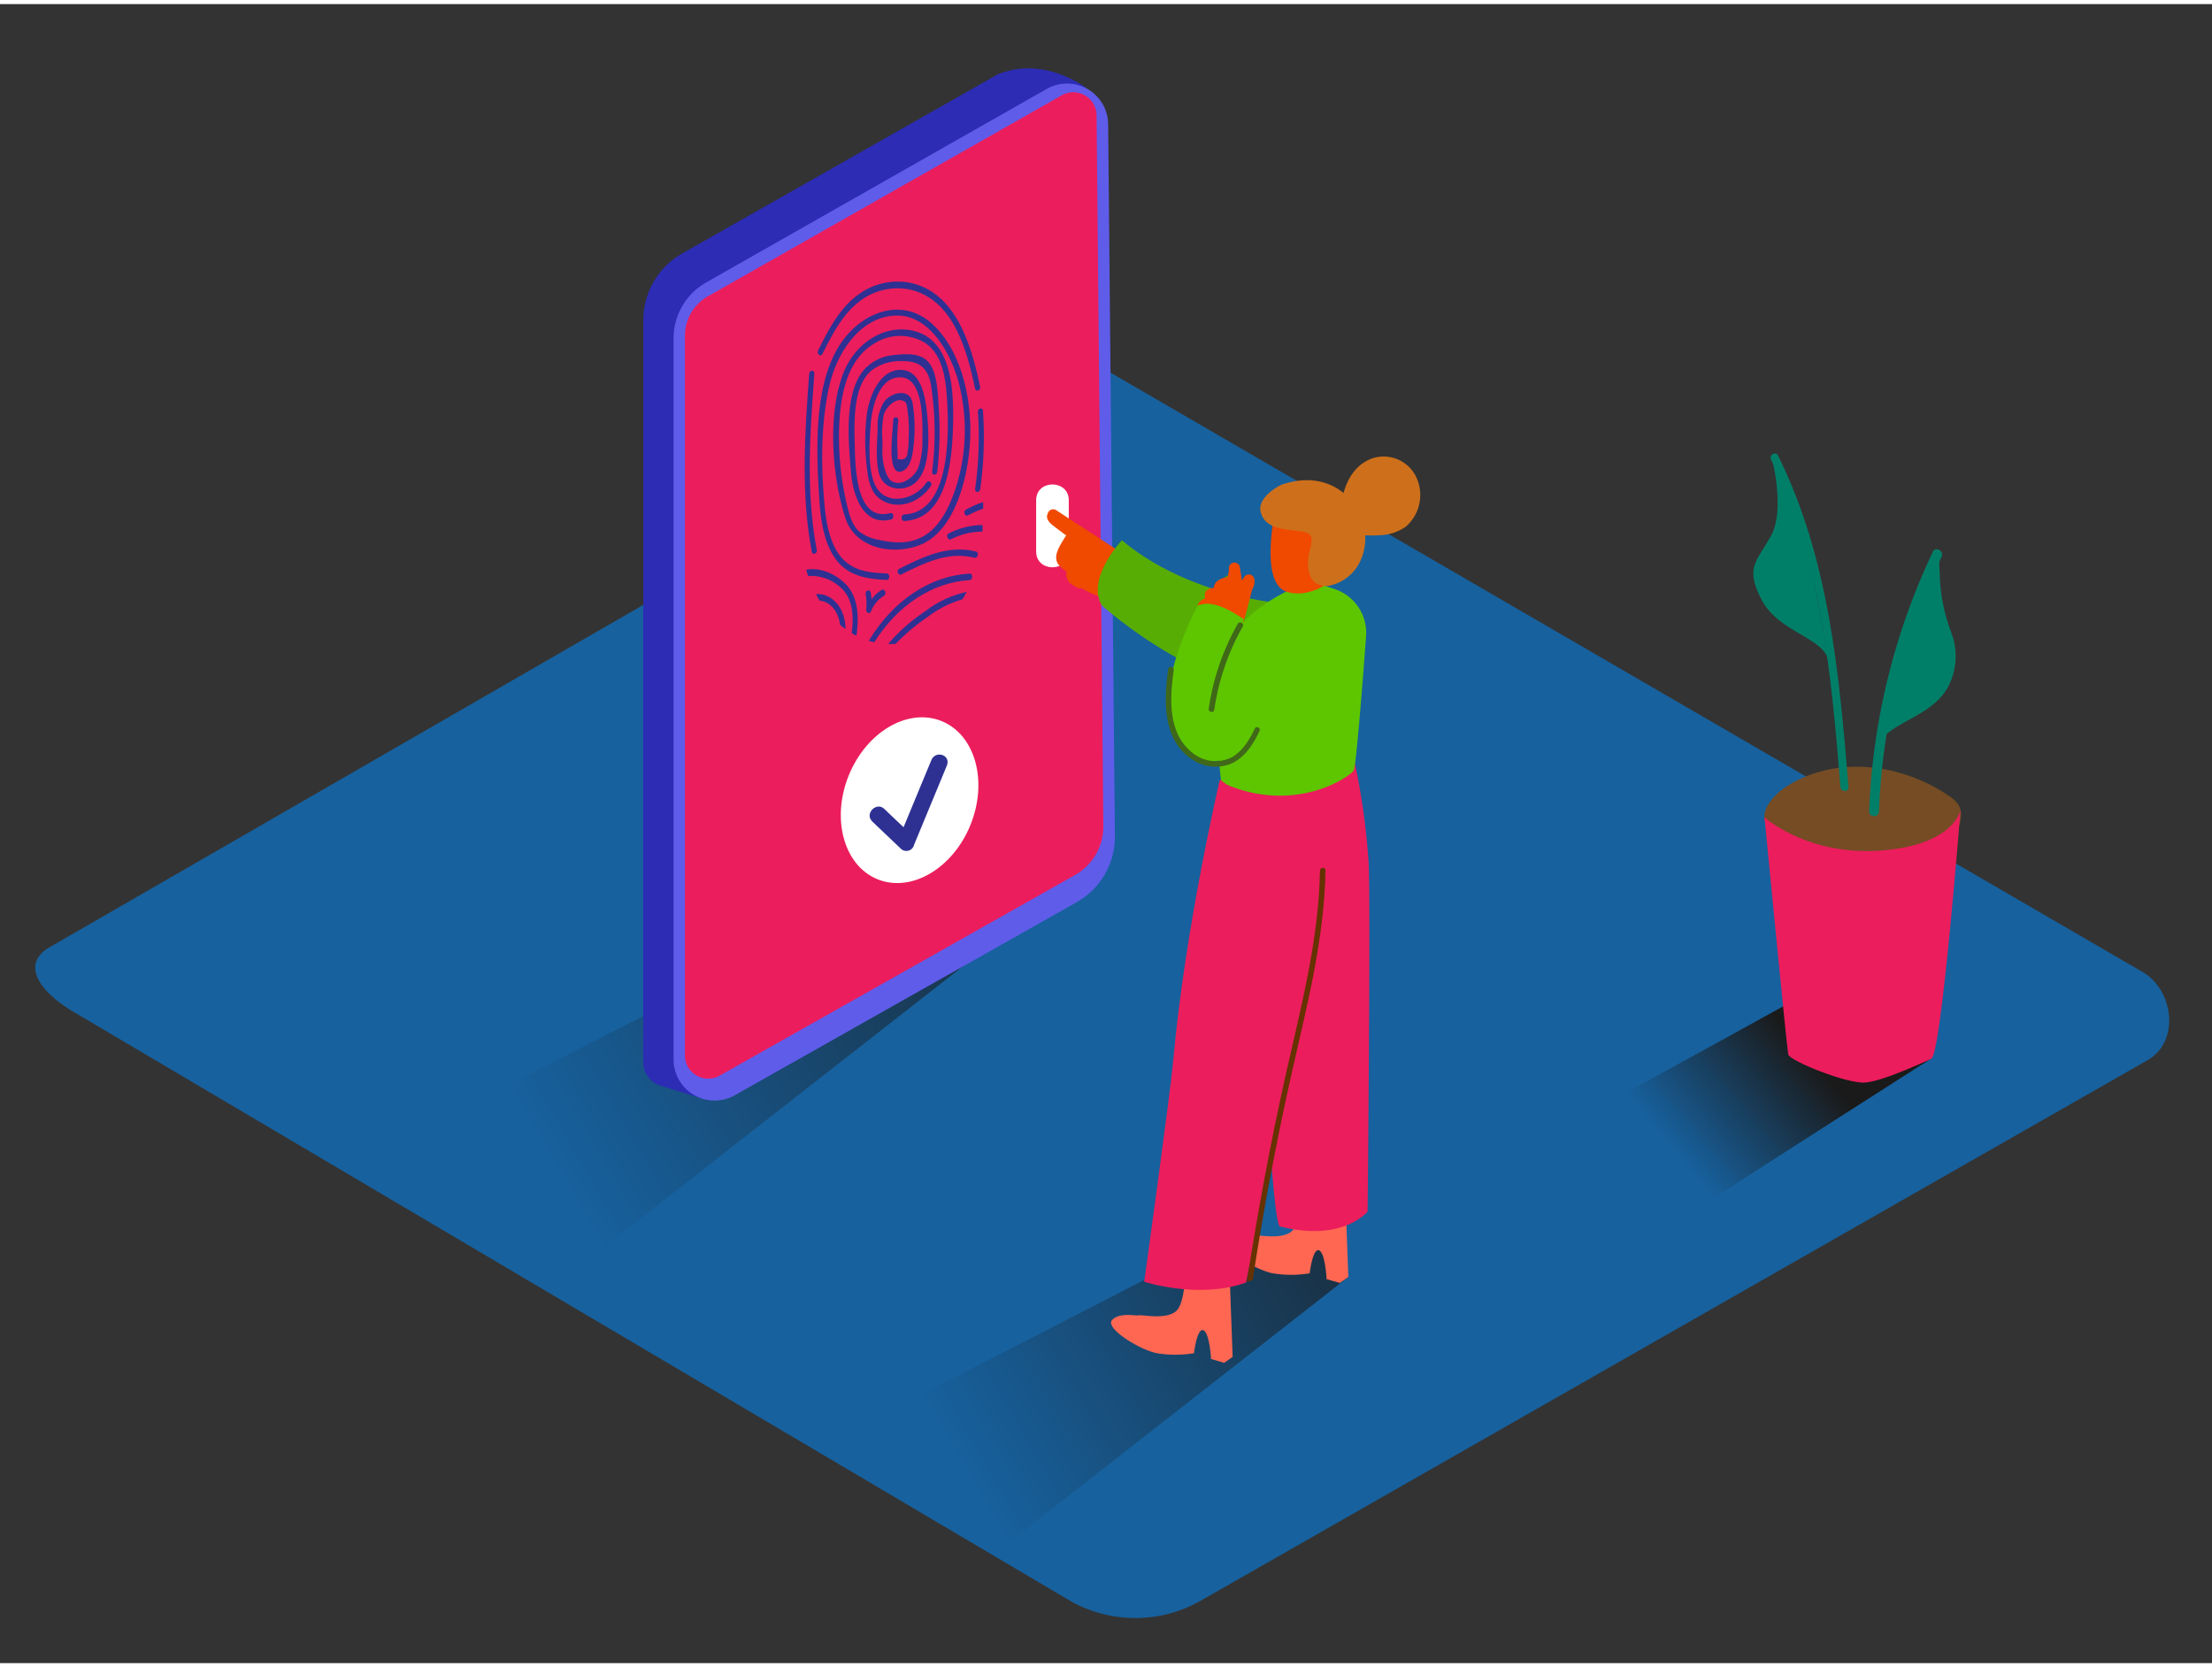 <svg id="Layer_2" data-name="Layer 2" xmlns="http://www.w3.org/2000/svg" xmlns:xlink="http://www.w3.org/1999/xlink" viewBox="0 0 400 300" width="406" height="306" class="illustration styles_illustrationTablet__1DWOa"><rect x="0" y="0" width="400" height="300" fill="#333333" stroke="none"/><defs><linearGradient id="linear-gradient" x1="99.92" y1="210.22" x2="218.03" y2="141.93" gradientUnits="userSpaceOnUse"><stop offset="0" stop-color="#17619e"></stop><stop offset="1" stop-color="#1a1a1a"></stop></linearGradient><linearGradient id="linear-gradient-2" x1="173.98" y1="264.68" x2="272.5" y2="207.71" xlink:href="#linear-gradient"></linearGradient><linearGradient id="linear-gradient-3" x1="303.19" y1="207.89" x2="326.03" y2="188.79" xlink:href="#linear-gradient"></linearGradient></defs><title>PP</title><path d="M193.6,288.79,13.87,182.57c-5.72-3.21-10.63-8.49-5.05-11.94l180.37-104c2.71-1.68,6.82-2.78,9.57-1.18L387.42,175c5.72,3.32,6.75,12.6,1,15.93L217.29,288.62A23.9,23.9,0,0,1,193.6,288.79Z" fill="#17619e"></path><polygon points="182.72 167.28 105.61 227.57 71.33 206.12 153.35 163.94 175.5 158.92 182.72 167.28" fill="url(#linear-gradient)"></polygon><polygon points="243.82 230.18 181.46 278.94 149.54 260.23 214.44 226.84 236.59 221.82 243.82 230.18" fill="url(#linear-gradient-2)"></polygon><path d="M180.33,12.76l-57,32.35a13.89,13.89,0,0,0-7,12.08V191.37a4.39,4.39,0,0,0,2,3.69h0l0,0a4.52,4.52,0,0,0,.8.42l8,2.46c0-.53-.73-.73,4.45-1.52l-4-1.29c-5,.28.05-.85.07-.85.14-.49-4.71.17-4.41-.26a4.59,4.59,0,0,1,2.46-1.86,4.14,4.14,0,0,1,2.48.09l59.88-33.81a15.88,15.88,0,0,0,8.07-14l.38-129.21S188.79,9.17,180.33,12.76Z" fill="#2c2cb5"></path><path d="M194.69,162.41l-61.81,34.9a7.43,7.43,0,0,1-11.08-6.47V60.45a11.63,11.63,0,0,1,5.89-10.11l61.6-35a7.43,7.43,0,0,1,11.1,6.39l1.22,128.68A13.61,13.61,0,0,1,194.69,162.41Z" fill="#5f5cea"></path><path d="M194.43,157.47l-64.28,36.29a4.21,4.21,0,0,1-6.29-3.67V60A8.19,8.19,0,0,1,128,52.85L192,16.5a4.21,4.21,0,0,1,6.3,3.63l1.22,128.48A10.08,10.08,0,0,1,194.43,157.47Z" fill="#ec1d5c"></path><ellipse cx="164.49" cy="143.97" rx="15.43" ry="11.88" transform="translate(-30.57 242.64) rotate(-68.03)" fill="#fff"></ellipse><path d="M157.72,147.8l5.09,4.84a1.44,1.44,0,0,0,2.49-.63l5.91-14.28c.8-1.93-2-2.89-2.8-1L162.5,151l2.49-.63-5.09-4.84c-1.42-1.35-3.61.89-2.17,2.25Z" fill="#2e3192"></path><path d="M167.52,86.53c-1.85,2.86-6.61,4.24-8.81,1.22-1.89-2.6-1.53-8.53-1.26-11.8.31-3.81,1.81-8.59,5.43-8.46,4,.14,4,7.48,3.92,11.23a14.66,14.66,0,0,1-.75,5.13c-.79,1.83-3.33,3.62-5,2.26-.89-.75-1.36-3-1.46-4.33-.07-.88,0-1.82,0-2.7a16.87,16.87,0,0,1,.23-4.87c.4-1.26,2-2.91,3.27-2.55.85.24.82.57,1,1.65a26.34,26.34,0,0,1,.22,5.34,9.64,9.64,0,0,1-.18,2.22q0,1.79-1.82,1.4l0-1.16a34.8,34.8,0,0,1,.14-5.81c0-.76-.91-.8-.93,0,0,1.54-1.42,10.81,1.86,9.05,1.14-.61,1.57-2.36,1.73-3.76A28.08,28.08,0,0,0,165,72c-.62-2.61-3.77-1.76-5.06-.18a7.81,7.81,0,0,0-1.23,4.71c-.07,2.48-.39,5.85.21,8.24.82,3.28,4.66,3.52,6.65,1.73,2.79-2.51,2.41-8.71,2.08-12.35-.35-3.85-1.38-8.22-5.1-8-3.33.24-5.25,4.28-5.8,8a39.49,39.49,0,0,0,0,9.59c.23,2.23.64,4.4,2.24,5.64,2.93,2.27,7.23,1,9.37-2.31C168.68,86.56,167.9,85.94,167.52,86.53Z" fill="#2e3192"></path><path d="M169.77,73.26c-.18-2.62-.21-6.77-2-8.64-1.52-1.62-4.27-1.37-6.13-1.15a8.13,8.13,0,0,0-5.48,2.75c-3.54,4.27-2.74,12.88-2.29,18.29.43,5.15,2.62,9.91,7.32,8.67.59-.16.39-1.3-.2-1.14-5.74,1.52-6.29-6.68-6.41-11.77-.11-4.57-.44-11.29,3.14-14.11A8.55,8.55,0,0,1,163,64.56c2.67-.05,4.71.74,5.34,4.25a56.07,56.07,0,0,1,.22,15.71c-.08.75.85.79.93,0A63.74,63.74,0,0,0,169.77,73.26Z" fill="#2e3192"></path><path d="M175.47,77.13c0-7.28-2.17-15.07-7-19.39-5-4.48-11.87-2.52-16,3-5.37,7.19-4.88,19.5-4.34,28.47.24,4,.83,8.27,3.09,11.29s5.87,3.49,9.12,3.63c.6,0,.65-1.15,0-1.18-2.6-.11-5.41-.28-7.58-2.26-2.36-2.16-3.24-6-3.59-9.45-.71-7-.78-14.88.7-21.78,1.54-7.21,6.36-13.3,12.61-13.13,5.46.15,9.36,6.29,10.94,12.33a34.17,34.17,0,0,1-.55,18.71c-1.1,3.42-2.77,6.85-5.45,8.59s-5.62,1.55-8.34.95a8.35,8.35,0,0,1-3.58-1.43c-1.5-1.22-2-3.45-2.48-5.51a52.76,52.76,0,0,1-1.3-11.17c-.06-6.82,1-14.29,6.45-17.46a8.65,8.65,0,0,1,8.87-.22c3.37,2,4,6.47,4.24,10.79.39,7.39.19,20-7.76,20.38-.6,0-.65,1.2,0,1.18,7-.31,8.5-8.84,8.78-16.1.27-7,0-15.91-6.38-18.07-5.25-1.78-11.38,1.56-13.63,8-2.63,7.5-1.8,18.22.55,25.55,2,6.28,10,6.88,14.41,4.54C173.12,94.3,175.45,84.4,175.47,77.13Z" fill="#2e3192"></path><path d="M176.52,99c-4.87-1.25-9.42.83-13.94,3.13-.56.28-.13,1.32.43,1,4.26-2.16,8.61-4.22,13.22-3C176.8,100.27,177.1,99.15,176.52,99Z" fill="#2e3192"></path><path d="M159.42,105.95a6.11,6.11,0,0,0-1.83,1.72,11.61,11.61,0,0,0-.14-1.22c-.13-.73-1-.46-.91.28a10.22,10.22,0,0,1,.1,2.78c-.05.56.64.85.86.33a5.69,5.69,0,0,1,2.36-2.85C160.4,106.66,160,105.63,159.42,105.95Z" fill="#2e3192"></path><path d="M175.33,104.16c.6,0,.65-1.21,0-1.18-7.21.43-13.86,4.89-18.23,12.17.33.1.67.16,1,.24C162.33,108.7,168.6,104.56,175.33,104.16Z" fill="#2e3192"></path><path d="M160.61,115.7a13.16,13.16,0,0,0,1.34,0,36.05,36.05,0,0,1,5.82-4.88,18.74,18.74,0,0,1,6.27-3.18c.27-.43.52-.88.77-1.34a18.49,18.49,0,0,0-7.47,3.48A32.32,32.32,0,0,0,160.61,115.7Z" fill="#2e3192"></path><path d="M153.13,105.1c-1.84-2-4.82-3.34-7.35-2.81.11.39.24.76.36,1.14A7.77,7.77,0,0,1,152,105.5c2.21,1.87,2.45,5.19,2,8.26.28.17.57.31.87.46C155.35,111,155.22,107.4,153.13,105.1Z" fill="#2e3192"></path><path d="M147.55,106.7c.21.4.42.79.65,1.17,1.9.16,3.42,1.93,3.7,4.36.32.27.64.54,1,.78C152.91,109.26,150.44,106.43,147.55,106.7Z" fill="#2e3192"></path><path d="M172,96.77a12.54,12.54,0,0,1,5.67-1.38l0-1.19a13.58,13.58,0,0,0-6.15,1.54C171,96,171.4,97.05,172,96.77Z" fill="#2e3192"></path><path d="M174.65,91.44c-.55.31-.12,1.34.43,1a15.12,15.12,0,0,1,2.71-1.18l0-1.2A16,16,0,0,0,174.65,91.44Z" fill="#2e3192"></path><path d="M177.23,69.18c-1.82-8.8-4.93-17.29-12.85-18.82a11.94,11.94,0,0,0-9.29,2.26c-3.19,2.32-5.22,6.11-7.14,10-.32.65.46,1.27.78.63,1.76-3.52,3.6-7.07,6.48-9.31a11.17,11.17,0,0,1,9.57-2.26c7.18,1.81,9.87,9.74,11.53,17.82C176.47,70.18,177.38,69.91,177.23,69.18Z" fill="#2e3192"></path><path d="M147.7,98.7c-2-10.44-1.24-21.19-.44-31.83.06-.76-.87-.79-.93,0-.81,10.74-1.53,21.6.46,32.14C146.92,99.7,147.84,99.43,147.7,98.7Z" fill="#2e3192"></path><path d="M177.75,73.56c-.05-.75-1-.47-.91.28a66.63,66.63,0,0,1-.5,13.8c-.1.75.83.78.93,0A68,68,0,0,0,177.75,73.56Z" fill="#2e3192"></path><path d="M308.6,216.74c9-5.87,31.57-20.27,40.64-26.08l-18.47-14-45.83,25.23C290.93,208.69,300.81,211.88,308.6,216.74Z" fill="url(#linear-gradient-3)"></path><path d="M354.52,145.69a3.05,3.05,0,0,0-.53-1.14,6.8,6.8,0,0,0-1.67-1.45c-8.47-5.73-20.18-7.31-29.13-1.71-2,1.28-5.08,4.18-3.87,6.91.7,1.59,2.83,2.51,4.3,3.16,4.8,2.11,10.16,3.12,15.31,4,1.9.32,3.81.64,5.73.82a7.91,7.91,0,0,0,7-3C353,151.6,355.12,148.18,354.52,145.69Z" fill="#754c24"></path><path d="M319.08,147.06s7.72,7,21.06,6,14.38-7.34,14.38-7.34-3.45,44.21-5.28,45-8.64,4-11.92,4.29-13.69-3.92-13.95-5.07S319.08,147.06,319.08,147.06Z" fill="#ec1d5c"></path><path d="M321.52,81.62c-.41-.83-1.67-.1-1.26.73,9.13,18.4,10.91,39.12,12.55,59.24.07.92,1.53.93,1.46,0C332.6,121.2,330.77,100.27,321.52,81.62Z" fill="#007f68"></path><path d="M320.35,81.8s2.55,9.55-.08,14.32-4.81,5.73-1.66,11.69,11.55,6.73,12.12,11.28S326.69,89.91,320.35,81.8Z" fill="#007f68"></path><path d="M349.54,99A120.05,120.05,0,0,0,338,146c0,1.13,1.73,1.13,1.78,0a117.87,117.87,0,0,1,11.34-46.09C351.56,98.91,350,98,349.54,99Z" fill="#007f68"></path><path d="M350.79,103.69c0-1-.21-2.84-.11-4.53q-.5.33-1,.64c-3.47,8.43-8.64,28.23-10.2,34.3,2.11-4.54,10.75-5.16,13.28-11.69a11.92,11.92,0,0,0,.15-8.61A31.77,31.77,0,0,1,350.79,103.69Z" fill="#007f68"></path><path d="M187.37,89.71V99c0,3.79,5.9,3.8,5.9,0V89.71C193.26,85.92,187.37,85.91,187.37,89.71Z" fill="#fff"></path><path d="M208.81,103.73l-4.5-3.14a.88.88,0,0,0-.43-.69q-6.44-4.17-12.85-8.36a1,1,0,0,0-1.56.6c-.42.77.17,1.54.9,2.11s1.64,1.25,2.46,1.87a1,1,0,0,0-.25.29c-.6,1-1.62,2.48-1.59,3.72s1,1.84,1.87,2.49c0,.06,0,.12,0,.18-.1,1.54.58,1.94,1.83,2.67a1,1,0,0,0,.81.11,17.12,17.12,0,0,0,2.72,1.32l3.76,1.75c1,.44,1.59-.7,1.19-1.45.74,0,1-.78.81-1.41a.85.85,0,0,0,.2-.34v-.06l1.31,1a1,1,0,0,0,1.18-1.65l-.94-.68,1.92,1.34A1,1,0,0,0,208.81,103.73Z" fill="#f04900"></path><path d="M242.28,231.25l1.54-1.07-.65-17.78h-7.81s.11,7.59-1.64,9.38-6.39.71-6.83.88-3.55-.62-4.87.85,4.87,5.35,8.11,6a20.8,20.8,0,0,0,6.7,0s.54-4.57,1.68-4.16,1.38,5.22,1.38,5.22Z" fill="#ff6753"></path><path d="M244.93,136.92a126.26,126.26,0,0,1,2.57,18.42c.37,7-.19,63-.19,63s-4.45,5.59-15.85,2.7c-1.65-.42-4-54.49-4-54.49l3-25" fill="#ec1d5c"></path><path d="M238.76,108.87c-.62.06-21.41.19-35.89-11.91,0,0-6.5,6.83-3.62,11.78,0,0,20.57,18.5,35.61,14" fill="#58ad05"></path><path d="M222.1,103.5a.31.31,0,0,0-.52,0,13.72,13.72,0,0,0-1.66,10.35c.09.38.67.2.58-.18a13.09,13.09,0,0,1,1.35-9.42,21.64,21.64,0,0,1,2.91,10.31.3.3,0,0,0,.61,0A22.29,22.29,0,0,0,222.1,103.5Z" fill="#42a200"></path><path d="M221.36,245.7l1.54-1.07-.65-17.78h-7.81s.11,7.59-1.64,9.38-6.39.71-6.83.88-3.55-.62-4.87.85,4.87,5.35,8.11,6a20.8,20.8,0,0,0,6.7,0s.54-4.57,1.68-4.16S219,245,219,245Z" fill="#ff6753"></path><path d="M220.56,140.35s-6.29,26.81-8.4,50.69c-.51,5.73-5.25,40-5.25,40s9.85,3.22,18.42.14c0,0,8.81-43.79,9.22-44.65s6.39-29.23,6.5-49.45" fill="#ec1d5c"></path><path d="M241.4,105.8l-4.16-1.41c-1,.11-10.29,3.48-14.32,9.82a40.52,40.52,0,0,0-1.15,6c-.45,2.68-.83,5.38-1.07,8.09a59.2,59.2,0,0,0-.2,8.88c.08,1.27.14,1.91.31,3.16a5.61,5.61,0,0,0,1.62,1.06c12.45,4.86,22-1.88,22.4-2.89s1.57-15.53,2.2-24.18A8.34,8.34,0,0,0,241.4,105.8Z" fill="#5dc600"></path><path d="M230.83,90.38s-3.38,14.15,1.82,15.88,11.6-4,12.16-6.88S238.38,85.91,230.83,90.38Z" fill="#f04900"></path><path d="M256,85.33a6.52,6.52,0,0,0-7.88-3.17c-2.8,1-4.42,3.51-5.16,6.25-2.62-2.14-6.46-3.14-11.23-1.5,0,0-4.66,2.18-3.7,5.16s4.55,2.88,7.58,3.34.68,3.21.93,6.17,1.61,3.41,2.86,3.63,6.89-1.2,7.47-7.93a8.89,8.89,0,0,0,0-1.23,15.92,15.92,0,0,0,2.35,0,8.73,8.73,0,0,0,5-1.56A7.58,7.58,0,0,0,256,85.33Z" fill="#ce701b"></path><path d="M226.42,105.89a2.67,2.67,0,0,0,.4-1.91,1,1,0,0,0-1.84-.36l-.42.61c-.1-.77-.21-1.54-.34-2.3a1,1,0,0,0-2,.13c0,.25,0,.49-.06.74a4,4,0,0,0-.14.8c-1.09.18-2.37.62-2.52,1.87,0,0,0,.06,0,.08-.83.08-1.65.39-1.64,1.38a3.68,3.68,0,0,0,.05.57c-.84.28-1.44.73-1.28,1.83a16.34,16.34,0,0,0,1.12,3.74,1,1,0,0,0,.78.54c.14.53.29,1.06.47,1.58a1.5,1.5,0,0,0,2.52.19,1.18,1.18,0,0,0,.3-.07,1,1,0,0,0,.84.12,1,1,0,0,0,1.49-.5,1,1,0,0,0,.3-.86c0-.23,0-.45-.06-.68v0Q225.49,109.66,226.42,105.89Z" fill="#f04900"></path><path d="M224.89,111.13c-.32.1-5-3.88-8.31-2.34,0,0-12.24,22.35.08,27.73,6.12,2.67,10.46-6.34,10.46-6.34l-3.68-6.7Z" fill="#5dc600"></path><path d="M223.84,112.05a43.8,43.8,0,0,0-5.26,15.35c-.09.63.88.87,1,.23a43,43,0,0,1,5.17-15.11C225,112,224.16,111.5,223.84,112.05Z" fill="#406819"></path><path d="M226.91,131c-.95,2-2.14,4-4.11,5.17a6.56,6.56,0,0,1-7.27-.87c-4.38-3.52-4-9.86-3.28-14.83.09-.63-.88-.87-1-.23-.77,5.57-1.08,12.78,4.28,16.31a7.52,7.52,0,0,0,7.12.79c2.46-1.1,4-3.52,5.09-5.86C228.06,130.9,227.19,130.43,226.91,131Z" fill="#406819"></path><path d="M238.69,156.7c-.21,12.72-3.53,25-6.29,37.36s-5,24.62-6.94,37l1.06-.33q2.89-18.82,7.06-37.42c2.73-12.11,5.91-24.2,6.11-36.69C239.7,156,238.71,156.06,238.69,156.7Z" fill="#653200"></path></svg>